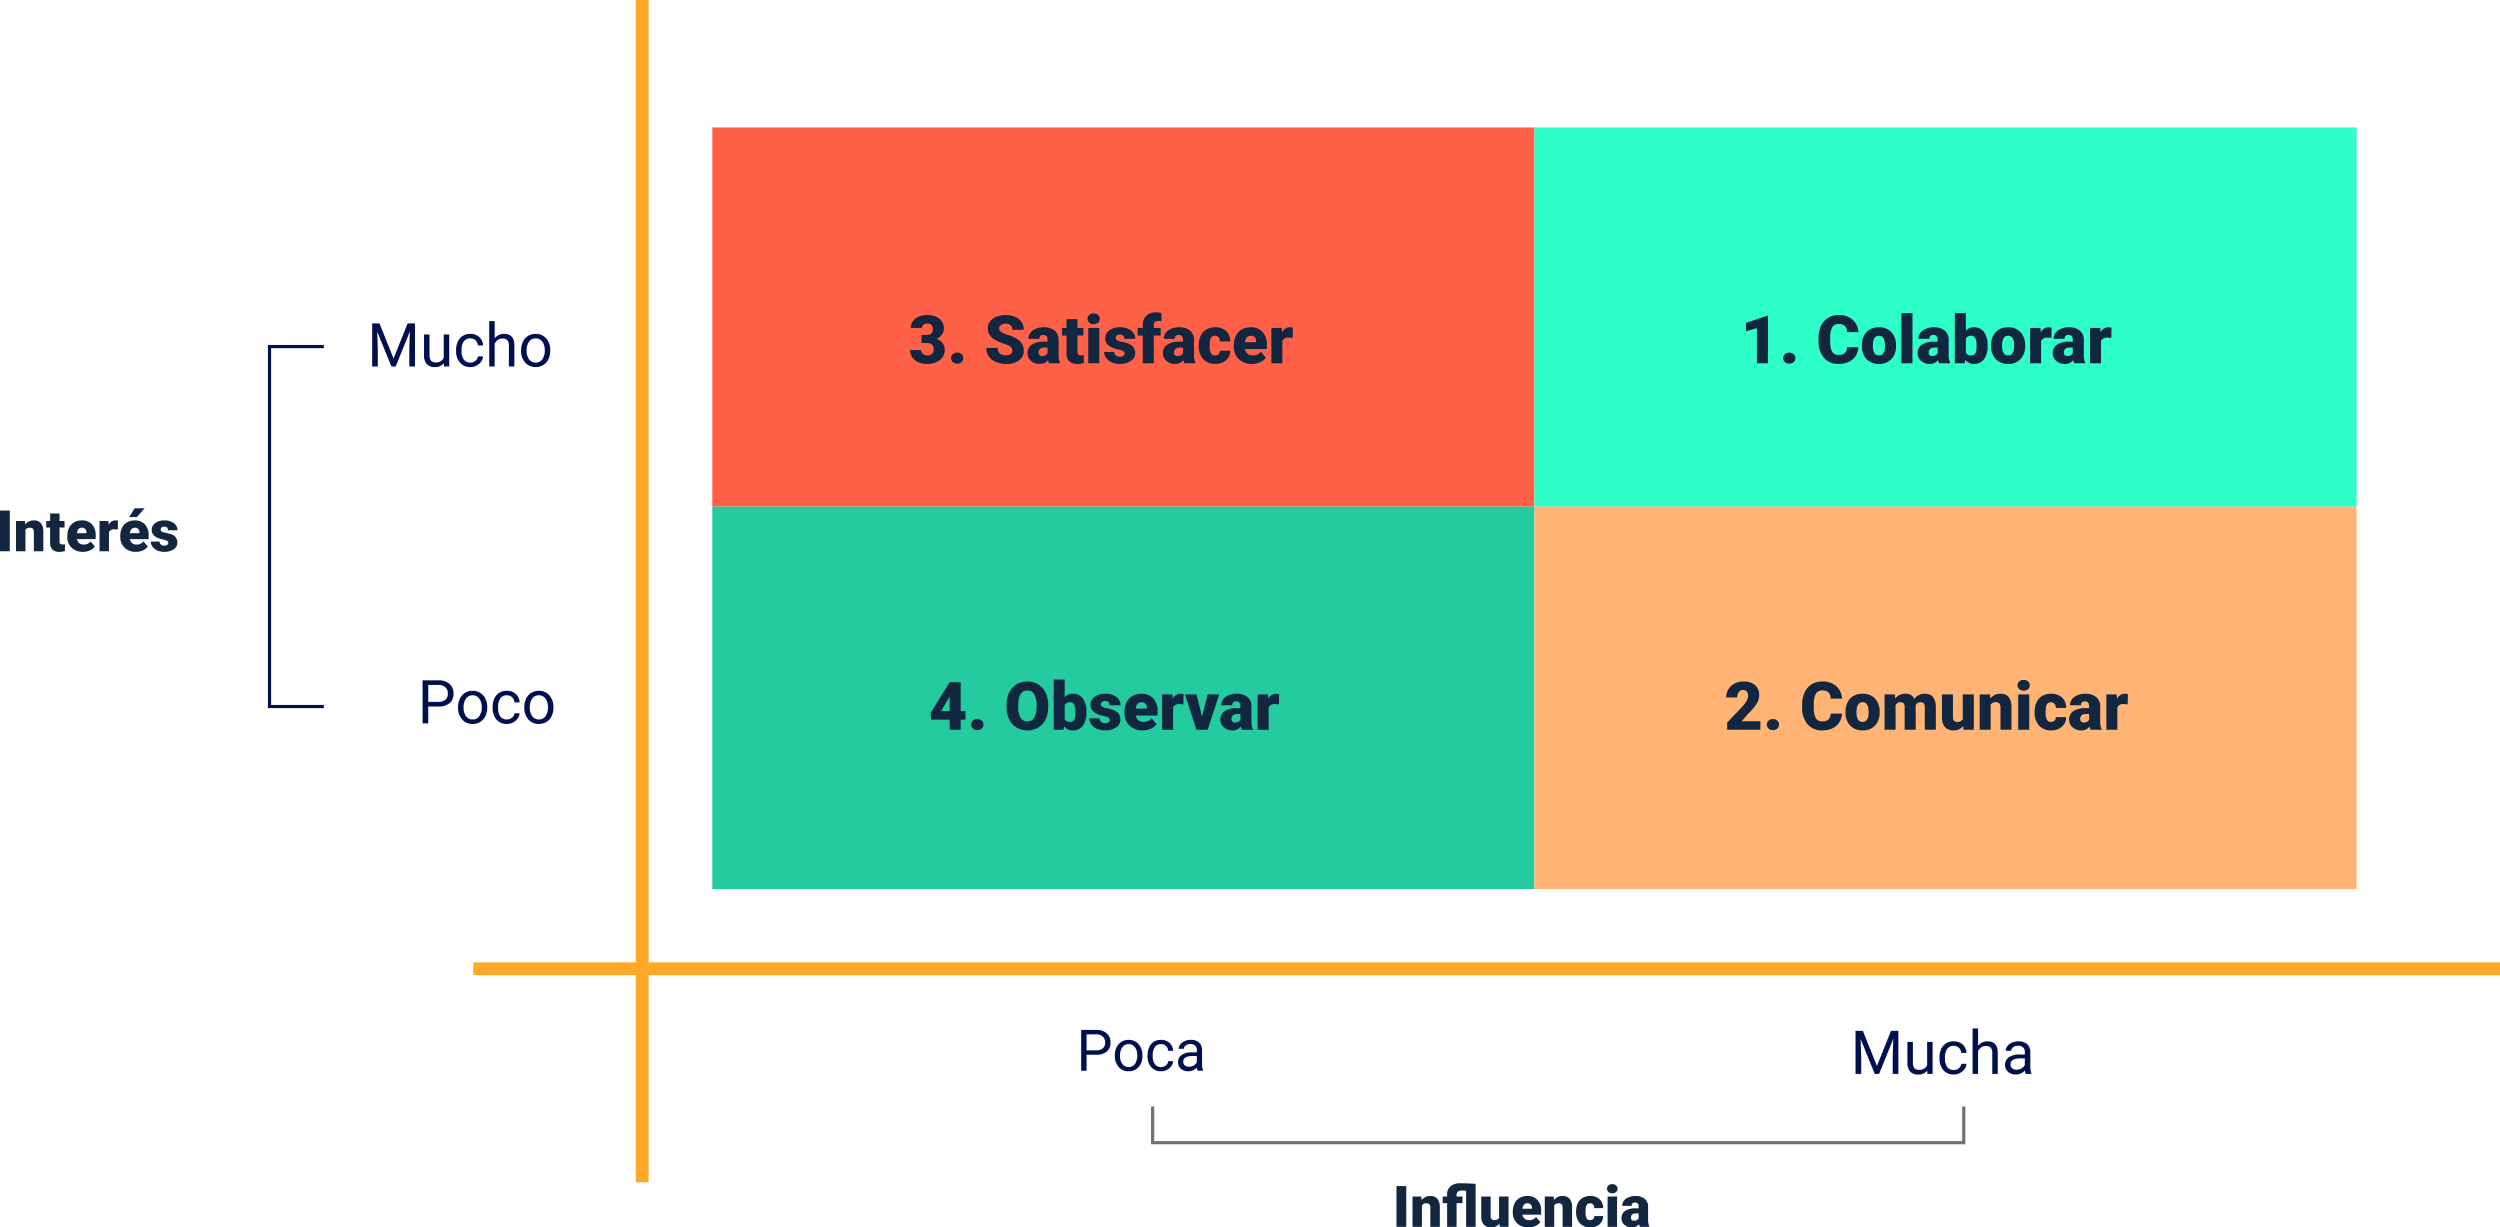 <svg xmlns="http://www.w3.org/2000/svg" width="784.523" height="385.176" viewBox="0 0 784.523 385.176">
  <g id="Grupo_128082" data-name="Grupo 128082" transform="translate(-410.477 -8289)">
    <path id="Trazado_172581" data-name="Trazado 172581" d="M0,0H4V371H0Z" transform="translate(610 8289)" fill="#ffa726"/>
    <path id="Trazado_172582" data-name="Trazado 172582" d="M0,0H4V636H0Z" transform="translate(1195 8591) rotate(90)" fill="#ffa726"/>
    <path id="Trazado_172583" data-name="Trazado 172583" d="M0,0H258V119H0Z" transform="translate(634 8329)" fill="#ff6148"/>
    <path id="Trazado_172584" data-name="Trazado 172584" d="M0,0H258V119H0Z" transform="translate(892 8329)" fill="#2efec7"/>
    <path id="Trazado_172585" data-name="Trazado 172585" d="M0,0H258V120H0Z" transform="translate(634 8448)" fill="#24cb9f"/>
    <path id="Trazado_172586" data-name="Trazado 172586" d="M0,0H258V120H0Z" transform="translate(892 8448)" fill="#ffb476"/>
    <path id="Trazado_172587" data-name="Trazado 172587" d="M-56.34-8.911h1.63a1.7,1.7,0,0,0,1.938-1.9,1.64,1.64,0,0,0-.461-1.2,1.75,1.75,0,0,0-1.3-.467,1.873,1.873,0,0,0-1.195.4,1.22,1.22,0,0,0-.508.995h-3.456a3.537,3.537,0,0,1,.656-2.1,4.334,4.334,0,0,1,1.82-1.441,6.223,6.223,0,0,1,2.558-.518,6.114,6.114,0,0,1,3.917,1.138,3.784,3.784,0,0,1,1.425,3.127,3.154,3.154,0,0,1-.59,1.82A4.2,4.2,0,0,1-51.623-7.67a4.014,4.014,0,0,1,1.866,1.307,3.443,3.443,0,0,1,.677,2.169,3.852,3.852,0,0,1-1.538,3.2,6.384,6.384,0,0,1-4.04,1.2,6.621,6.621,0,0,1-2.722-.559,4.265,4.265,0,0,1-1.9-1.548,4.025,4.025,0,0,1-.646-2.251h3.476A1.556,1.556,0,0,0-55.9-2.963a1.955,1.955,0,0,0,1.364.5,2.048,2.048,0,0,0,1.456-.508,1.7,1.7,0,0,0,.543-1.3,1.983,1.983,0,0,0-.564-1.6,2.358,2.358,0,0,0-1.559-.472H-56.34Zm11.2,5.558a1.967,1.967,0,0,1,1.364.487,1.6,1.6,0,0,1,.543,1.246,1.6,1.6,0,0,1-.543,1.246,1.967,1.967,0,0,1-1.364.487,1.95,1.95,0,0,1-1.369-.492A1.609,1.609,0,0,1-47.05-1.62a1.609,1.609,0,0,1,.538-1.241A1.95,1.95,0,0,1-45.143-3.353Zm17.3-.615A1.479,1.479,0,0,0-28.4-5.2a6.946,6.946,0,0,0-1.964-.913,18.839,18.839,0,0,1-2.3-.913q-2.9-1.425-2.9-3.917a3.512,3.512,0,0,1,.723-2.189A4.676,4.676,0,0,1-32.8-14.607a7.961,7.961,0,0,1,2.974-.528,6.963,6.963,0,0,1,2.886.574,4.57,4.57,0,0,1,1.984,1.635,4.271,4.271,0,0,1,.708,2.425h-3.589a1.8,1.8,0,0,0-.559-1.415,2.178,2.178,0,0,0-1.512-.5,2.456,2.456,0,0,0-1.523.426,1.305,1.305,0,0,0-.559,1.082,1.314,1.314,0,0,0,.615,1.041,7.758,7.758,0,0,0,2.164.964,13.254,13.254,0,0,1,2.543,1.072,4.273,4.273,0,0,1,2.42,3.845A3.645,3.645,0,0,1-25.722-.913,6.568,6.568,0,0,1-29.772.205a8.036,8.036,0,0,1-3.286-.651A4.955,4.955,0,0,1-35.273-2.23a4.649,4.649,0,0,1-.743-2.61h3.609a2.29,2.29,0,0,0,.62,1.769,2.932,2.932,0,0,0,2.015.569,2.316,2.316,0,0,0,1.41-.385A1.269,1.269,0,0,0-27.844-3.968ZM-16.309,0a3.9,3.9,0,0,1-.328-.995A3.213,3.213,0,0,1-19.3.205a3.936,3.936,0,0,1-2.666-.948,3.019,3.019,0,0,1-1.1-2.384,3.1,3.1,0,0,1,1.333-2.728,6.791,6.791,0,0,1,3.876-.923h1.066v-.587q0-1.535-1.323-1.535a1.081,1.081,0,0,0-1.23,1.216H-22.8A3.1,3.1,0,0,1-21.431-10.3a5.753,5.753,0,0,1,3.491-1,5.044,5.044,0,0,1,3.353,1.036,3.6,3.6,0,0,1,1.261,2.84v4.912a5.03,5.03,0,0,0,.472,2.338V0Zm-2.164-2.256A1.928,1.928,0,0,0-17.4-2.533a1.735,1.735,0,0,0,.61-.625V-4.932h-1q-1.8,0-1.8,1.62a.989.989,0,0,0,.318.764A1.15,1.15,0,0,0-18.472-2.256Zm11.084-11.6v2.758h1.825v2.4H-7.388V-3.62a1.3,1.3,0,0,0,.226.872A1.21,1.21,0,0,0-6.27-2.5a5.069,5.069,0,0,0,.861-.062V-.092a6.377,6.377,0,0,1-1.948.3A3.62,3.62,0,0,1-9.992-.636a3.446,3.446,0,0,1-.851-2.553V-8.7h-1.415v-2.4h1.415v-2.758ZM-.559,0H-4.025V-11.095H-.559ZM-4.23-13.956a1.542,1.542,0,0,1,.533-1.21,2.012,2.012,0,0,1,1.384-.472,2.012,2.012,0,0,1,1.384.472,1.542,1.542,0,0,1,.533,1.21,1.542,1.542,0,0,1-.533,1.21,2.012,2.012,0,0,1-1.384.472A2.012,2.012,0,0,1-3.7-12.746,1.542,1.542,0,0,1-4.23-13.956ZM7.378-3.117a.8.8,0,0,0-.461-.708,7.019,7.019,0,0,0-1.753-.554A8,8,0,0,1,3.03-5.132,3.573,3.573,0,0,1,1.748-6.265a2.706,2.706,0,0,1-.441-1.528A3.066,3.066,0,0,1,2.569-10.31a5.2,5.2,0,0,1,3.3-.99,5.756,5.756,0,0,1,3.527.995A3.11,3.11,0,0,1,10.731-7.69H7.265q0-1.333-1.4-1.333a1.393,1.393,0,0,0-.913.3.937.937,0,0,0-.369.754.86.86,0,0,0,.451.749,4.263,4.263,0,0,0,1.441.472,12.45,12.45,0,0,1,1.738.441q2.5.861,2.5,3.086A2.906,2.906,0,0,1,9.362-.749,5.913,5.913,0,0,1,5.87.205,6.034,6.034,0,0,1,3.327-.308,4.252,4.252,0,0,1,1.584-1.7,3.158,3.158,0,0,1,.959-3.558h3.23A1.335,1.335,0,0,0,4.7-2.435a2.109,2.109,0,0,0,1.261.354,1.659,1.659,0,0,0,1.061-.287A.918.918,0,0,0,7.378-3.117ZM13.089,0V-8.7h-1.61v-2.4h1.61v-.882a3.833,3.833,0,0,1,1.118-2.943,4.416,4.416,0,0,1,3.138-1.046,6.871,6.871,0,0,1,1.62.215l.01,2.543a3.157,3.157,0,0,0-.851-.092q-1.569,0-1.569,1.354v.851h2.164v2.4H16.555V0ZM26.183,0a3.9,3.9,0,0,1-.328-.995,3.213,3.213,0,0,1-2.666,1.2,3.936,3.936,0,0,1-2.666-.948,3.019,3.019,0,0,1-1.1-2.384,3.1,3.1,0,0,1,1.333-2.728,6.791,6.791,0,0,1,3.876-.923H25.7v-.587Q25.7-8.9,24.379-8.9a1.081,1.081,0,0,0-1.23,1.216H19.693A3.1,3.1,0,0,1,21.062-10.3a5.753,5.753,0,0,1,3.491-1,5.044,5.044,0,0,1,3.353,1.036,3.6,3.6,0,0,1,1.261,2.84v4.912a5.03,5.03,0,0,0,.472,2.338V0ZM24.02-2.256a1.928,1.928,0,0,0,1.072-.277,1.735,1.735,0,0,0,.61-.625V-4.932h-1q-1.8,0-1.8,1.62a.989.989,0,0,0,.318.764A1.15,1.15,0,0,0,24.02-2.256Zm11.751-.205A1.537,1.537,0,0,0,36.9-2.856a1.448,1.448,0,0,0,.39-1.1h3.24A3.836,3.836,0,0,1,39.221-.964,4.863,4.863,0,0,1,35.853.205a4.924,4.924,0,0,1-3.814-1.518,5.979,5.979,0,0,1-1.395-4.2V-5.66a6.758,6.758,0,0,1,.62-2.969,4.517,4.517,0,0,1,1.789-1.979,5.335,5.335,0,0,1,2.769-.692,4.8,4.8,0,0,1,3.435,1.2,4.255,4.255,0,0,1,1.271,3.25h-3.24a1.9,1.9,0,0,0-.42-1.323,1.451,1.451,0,0,0-1.128-.461q-1.343,0-1.569,1.712a12.083,12.083,0,0,0-.072,1.5,4.746,4.746,0,0,0,.4,2.317A1.384,1.384,0,0,0,35.771-2.461ZM47.358.205a5.7,5.7,0,0,1-4.132-1.523,5.258,5.258,0,0,1-1.579-3.963v-.287a6.814,6.814,0,0,1,.631-3,4.614,4.614,0,0,1,1.841-2.015,5.556,5.556,0,0,1,2.871-.713A4.8,4.8,0,0,1,50.68-9.849,5.7,5.7,0,0,1,52.033-5.8V-4.46h-6.87a2.491,2.491,0,0,0,.81,1.466,2.41,2.41,0,0,0,1.62.533,3.106,3.106,0,0,0,2.563-1.148l1.579,1.866a4.414,4.414,0,0,1-1.83,1.42A6.185,6.185,0,0,1,47.358.205Zm-.39-8.839q-1.518,0-1.8,2.01H48.65v-.267a1.712,1.712,0,0,0-.42-1.287A1.673,1.673,0,0,0,46.968-8.634Zm13.166.667L59-8.049A2.044,2.044,0,0,0,56.9-7.024V0H53.448V-11.095h3.24L56.8-9.669a2.676,2.676,0,0,1,2.43-1.63,3.37,3.37,0,0,1,.964.123Z" transform="translate(756 8403)" fill="#12263f"/>
    <path id="Trazado_172588" data-name="Trazado 172588" d="M-24.447,0h-3.076V-12.8h3.076Zm4.729-9.51.1,1.116a3.225,3.225,0,0,1,2.716-1.292,2.713,2.713,0,0,1,2.219.888,4.226,4.226,0,0,1,.76,2.672V0H-16.9V-6a1.6,1.6,0,0,0-.29-1.059A1.342,1.342,0,0,0-18.242-7.4a1.413,1.413,0,0,0-1.292.686V0H-22.5V-9.51Zm10.881-2.364V-9.51h1.564v2.057H-8.837V-3.1a1.111,1.111,0,0,0,.193.747,1.037,1.037,0,0,0,.765.211A4.345,4.345,0,0,0-7.141-2.2V-.079a5.466,5.466,0,0,1-1.67.255A3.1,3.1,0,0,1-11.07-.545,2.954,2.954,0,0,1-11.8-2.733v-4.72h-1.213V-9.51H-11.8v-2.364ZM-1.507.176A4.889,4.889,0,0,1-5.049-1.129,4.507,4.507,0,0,1-6.4-4.526v-.246a5.84,5.84,0,0,1,.541-2.575A3.955,3.955,0,0,1-4.285-9.075a4.763,4.763,0,0,1,2.461-.611A4.117,4.117,0,0,1,1.34-8.442,4.887,4.887,0,0,1,2.5-4.975v1.151H-3.388a2.135,2.135,0,0,0,.694,1.257,2.066,2.066,0,0,0,1.389.457,2.662,2.662,0,0,0,2.2-.984l1.354,1.6A3.784,3.784,0,0,1,.677-.277,5.3,5.3,0,0,1-1.507.176ZM-1.841-7.4q-1.3,0-1.547,1.723H-.4v-.229a1.467,1.467,0,0,0-.36-1.1A1.434,1.434,0,0,0-1.841-7.4Zm11.285.571L8.468-6.9a1.752,1.752,0,0,0-1.793.879V0H3.713V-9.51H6.491l.1,1.222a2.294,2.294,0,0,1,2.083-1.4A2.888,2.888,0,0,1,9.5-9.58Zm5.669,7a4.889,4.889,0,0,1-3.542-1.305,4.507,4.507,0,0,1-1.354-3.4v-.246a5.84,5.84,0,0,1,.541-2.575,3.955,3.955,0,0,1,1.578-1.727A4.763,4.763,0,0,1,14.8-9.686,4.117,4.117,0,0,1,17.96-8.442a4.887,4.887,0,0,1,1.16,3.467v1.151H13.232a2.135,2.135,0,0,0,.694,1.257,2.066,2.066,0,0,0,1.389.457,2.662,2.662,0,0,0,2.2-.984l1.354,1.6A3.784,3.784,0,0,1,17.3-.277,5.3,5.3,0,0,1,15.113.176ZM14.779-7.4q-1.3,0-1.547,1.723H16.22v-.229a1.467,1.467,0,0,0-.36-1.1A1.434,1.434,0,0,0,14.779-7.4Zm-.035-6.108h3.129l-2.443,2.76-2.417,0ZM25.291-2.672a.684.684,0,0,0-.4-.606,6.016,6.016,0,0,0-1.5-.475A6.853,6.853,0,0,1,21.564-4.4a3.062,3.062,0,0,1-1.1-.971,2.319,2.319,0,0,1-.378-1.31,2.628,2.628,0,0,1,1.081-2.158A4.453,4.453,0,0,1,24-9.686a4.934,4.934,0,0,1,3.023.853,2.666,2.666,0,0,1,1.143,2.241H25.194q0-1.143-1.2-1.143a1.194,1.194,0,0,0-.782.259.8.8,0,0,0-.316.646.737.737,0,0,0,.387.642,3.654,3.654,0,0,0,1.235.4A10.671,10.671,0,0,1,26-5.405,2.706,2.706,0,0,1,28.147-2.76,2.491,2.491,0,0,1,26.991-.642,5.068,5.068,0,0,1,24,.176a5.172,5.172,0,0,1-2.18-.439,3.645,3.645,0,0,1-1.494-1.2,2.707,2.707,0,0,1-.536-1.591h2.769A1.145,1.145,0,0,0,23-2.087a1.808,1.808,0,0,0,1.081.3,1.422,1.422,0,0,0,.91-.246A.787.787,0,0,0,25.291-2.672Z" transform="translate(438 8462)" fill="#12263f"/>
    <path id="Trazado_172589" data-name="Trazado 172589" d="M-36.22,0H-39.3V-12.8h3.076Zm4.729-9.51.1,1.116a3.225,3.225,0,0,1,2.716-1.292,2.713,2.713,0,0,1,2.219.888,4.226,4.226,0,0,1,.76,2.672V0H-28.67V-6a1.6,1.6,0,0,0-.29-1.059A1.342,1.342,0,0,0-30.015-7.4a1.413,1.413,0,0,0-1.292.686V0h-2.962V-9.51Zm14.054-1.828q-.756-.062-1.274-.062-1.723,0-1.723,1.345v.545h1.854v2.057h-1.854V0h-2.971V-7.453h-1.38V-9.51h1.38v-.615a3.284,3.284,0,0,1,1.1-2.632,4.716,4.716,0,0,1,3.133-.927q1.45,0,4.711.185V0h-2.979Zm10.45,10.31a3.054,3.054,0,0,1-2.54,1.2A3,3,0,0,1-11.9-.734a3.826,3.826,0,0,1-.8-2.615V-9.51h2.962v6.179A1.065,1.065,0,0,0-8.552-2.109,1.548,1.548,0,0,0-7.1-2.839V-9.51h2.979V0H-6.9ZM2.1.176A4.889,4.889,0,0,1-1.441-1.129a4.507,4.507,0,0,1-1.354-3.4v-.246a5.84,5.84,0,0,1,.541-2.575A3.955,3.955,0,0,1-.677-9.075a4.763,4.763,0,0,1,2.461-.611A4.117,4.117,0,0,1,4.948-8.442a4.887,4.887,0,0,1,1.16,3.467v1.151H.22A2.135,2.135,0,0,0,.914-2.566,2.066,2.066,0,0,0,2.3-2.109a2.662,2.662,0,0,0,2.2-.984l1.354,1.6A3.784,3.784,0,0,1,4.285-.277,5.3,5.3,0,0,1,2.1.176ZM1.767-7.4Q.466-7.4.22-5.678H3.208v-.229a1.467,1.467,0,0,0-.36-1.1A1.434,1.434,0,0,0,1.767-7.4ZM10.02-9.51l.1,1.116a3.225,3.225,0,0,1,2.716-1.292,2.713,2.713,0,0,1,2.219.888,4.226,4.226,0,0,1,.76,2.672V0H12.841V-6a1.6,1.6,0,0,0-.29-1.059A1.342,1.342,0,0,0,11.5-7.4a1.413,1.413,0,0,0-1.292.686V0H7.242V-9.51Zm11.452,7.4a1.317,1.317,0,0,0,.967-.338,1.241,1.241,0,0,0,.334-.945H25.55A3.288,3.288,0,0,1,24.429-.826a4.168,4.168,0,0,1-2.887,1,4.22,4.22,0,0,1-3.27-1.3,5.125,5.125,0,0,1-1.2-3.6v-.123A5.792,5.792,0,0,1,17.609-7.4a3.872,3.872,0,0,1,1.534-1.7,4.573,4.573,0,0,1,2.373-.593A4.116,4.116,0,0,1,24.46-8.657a3.647,3.647,0,0,1,1.09,2.786H22.772A1.626,1.626,0,0,0,22.412-7a1.244,1.244,0,0,0-.967-.4q-1.151,0-1.345,1.468a10.357,10.357,0,0,0-.062,1.283,4.068,4.068,0,0,0,.343,1.986A1.187,1.187,0,0,0,21.472-2.109ZM29.927,0H26.956V-9.51h2.971ZM26.78-11.962A1.322,1.322,0,0,1,27.237-13a1.724,1.724,0,0,1,1.187-.4,1.724,1.724,0,0,1,1.187.4,1.322,1.322,0,0,1,.457,1.037,1.322,1.322,0,0,1-.457,1.037,1.724,1.724,0,0,1-1.187.4,1.724,1.724,0,0,1-1.187-.4A1.322,1.322,0,0,1,26.78-11.962ZM37.107,0a3.344,3.344,0,0,1-.281-.853A2.754,2.754,0,0,1,34.541.176a3.374,3.374,0,0,1-2.285-.813,2.588,2.588,0,0,1-.94-2.043,2.66,2.66,0,0,1,1.143-2.338A5.821,5.821,0,0,1,35.78-5.81h.914v-.5q0-1.316-1.134-1.316a.927.927,0,0,0-1.055,1.042H31.544a2.655,2.655,0,0,1,1.173-2.239,4.931,4.931,0,0,1,2.993-.86,4.323,4.323,0,0,1,2.874.888,3.086,3.086,0,0,1,1.081,2.435v4.21a4.311,4.311,0,0,0,.4,2V0ZM35.253-1.934a1.652,1.652,0,0,0,.918-.237,1.487,1.487,0,0,0,.523-.536V-4.228h-.861q-1.547,0-1.547,1.389a.848.848,0,0,0,.272.655A.986.986,0,0,0,35.253-1.934Z" transform="translate(888 8674)" fill="#12263f"/>
    <path id="Trazado_172590" data-name="Trazado 172590" d="M-54.439-13.508l4.416,11.021,4.416-11.021h2.31V0h-1.781V-5.26l.167-5.678L-49.346,0H-50.71l-4.425-10.91.176,5.65V0H-56.74V-13.508ZM-34.224-.993A3.646,3.646,0,0,1-37.165.186,3.12,3.12,0,0,1-39.61-.747a4.036,4.036,0,0,1-.849-2.76v-6.531h1.716v6.485q0,2.282,1.855,2.282a2.569,2.569,0,0,0,2.616-1.466v-7.3h1.716V0h-1.633Zm8.3-.223a2.472,2.472,0,0,0,1.6-.557,1.958,1.958,0,0,0,.761-1.392h1.624a3.112,3.112,0,0,1-.594,1.642A3.911,3.911,0,0,1-23.987-.278a4.216,4.216,0,0,1-1.934.464,4.135,4.135,0,0,1-3.261-1.368,5.45,5.45,0,0,1-1.211-3.743v-.288a6.043,6.043,0,0,1,.538-2.607A4.1,4.1,0,0,1-28.31-9.593a4.388,4.388,0,0,1,2.38-.631,4.026,4.026,0,0,1,2.806,1.011,3.614,3.614,0,0,1,1.192,2.625h-1.624a2.365,2.365,0,0,0-.738-1.6,2.294,2.294,0,0,0-1.637-.626,2.4,2.4,0,0,0-2.027.942,4.422,4.422,0,0,0-.719,2.723v.325a4.334,4.334,0,0,0,.714,2.672A2.414,2.414,0,0,0-25.921-1.215Zm7.635-7.607a3.649,3.649,0,0,1,2.969-1.4q3.182,0,3.21,3.59V0h-1.716V-6.643a2.311,2.311,0,0,0-.5-1.6,1.989,1.989,0,0,0-1.517-.52,2.477,2.477,0,0,0-1.466.445,3.024,3.024,0,0,0-.983,1.169V0H-20V-14.25h1.716Zm8.294,3.711a5.929,5.929,0,0,1,.58-2.653A4.325,4.325,0,0,1-7.8-9.583a4.394,4.394,0,0,1,2.361-.64A4.233,4.233,0,0,1-2.12-8.8,5.461,5.461,0,0,1-.854-5.028v.121a5.981,5.981,0,0,1-.561,2.63A4.262,4.262,0,0,1-3.02-.464a4.445,4.445,0,0,1-2.4.649A4.223,4.223,0,0,1-8.725-1.234,5.433,5.433,0,0,1-9.992-4.991Zm1.726.2a4.294,4.294,0,0,0,.775,2.681A2.479,2.479,0,0,0-5.418-1.215,2.464,2.464,0,0,0-3.34-2.24a4.7,4.7,0,0,0,.77-2.871,4.287,4.287,0,0,0-.784-2.677A2.492,2.492,0,0,0-5.437-8.813,2.465,2.465,0,0,0-7.487-7.8,4.661,4.661,0,0,0-8.266-4.908Z" transform="translate(584 8404)" fill="#00104e"/>
    <path id="Trazado_172591" data-name="Trazado 172591" d="M-53.938-13.508l4.416,11.021,4.416-11.021h2.31V0h-1.781V-5.26l.167-5.678L-48.845,0h-1.364l-4.425-10.91.176,5.65V0h-1.781V-13.508ZM-33.723-.993A3.646,3.646,0,0,1-36.664.186a3.12,3.12,0,0,1-2.445-.932,4.036,4.036,0,0,1-.849-2.76v-6.531h1.716v6.485q0,2.282,1.855,2.282A2.569,2.569,0,0,0-33.77-2.737v-7.3h1.716V0h-1.633Zm8.3-.223a2.472,2.472,0,0,0,1.6-.557,1.958,1.958,0,0,0,.761-1.392h1.624a3.112,3.112,0,0,1-.594,1.642A3.911,3.911,0,0,1-23.486-.278,4.216,4.216,0,0,1-25.42.186a4.135,4.135,0,0,1-3.261-1.368,5.45,5.45,0,0,1-1.211-3.743v-.288a6.043,6.043,0,0,1,.538-2.607,4.1,4.1,0,0,1,1.545-1.772,4.388,4.388,0,0,1,2.38-.631,4.026,4.026,0,0,1,2.806,1.011,3.614,3.614,0,0,1,1.192,2.625h-1.624a2.365,2.365,0,0,0-.738-1.6,2.294,2.294,0,0,0-1.637-.626,2.4,2.4,0,0,0-2.027.942,4.422,4.422,0,0,0-.719,2.723v.325a4.334,4.334,0,0,0,.714,2.672A2.414,2.414,0,0,0-25.42-1.215Zm7.635-7.607a3.649,3.649,0,0,1,2.969-1.4q3.182,0,3.21,3.59V0h-1.716V-6.643a2.311,2.311,0,0,0-.5-1.6,1.989,1.989,0,0,0-1.517-.52,2.477,2.477,0,0,0-1.466.445,3.024,3.024,0,0,0-.983,1.169V0H-19.5V-14.25h1.716ZM-2.839,0A3.605,3.605,0,0,1-3.08-1.058,3.829,3.829,0,0,1-5.937.186a3.543,3.543,0,0,1-2.435-.84,2.716,2.716,0,0,1-.951-2.129A2.838,2.838,0,0,1-8.132-5.219a5.621,5.621,0,0,1,3.354-.867h1.67v-.789a1.928,1.928,0,0,0-.538-1.433,2.163,2.163,0,0,0-1.586-.533,2.5,2.5,0,0,0-1.54.464,1.367,1.367,0,0,0-.622,1.123H-9.12a2.369,2.369,0,0,1,.533-1.452A3.641,3.641,0,0,1-7.139-9.815a4.869,4.869,0,0,1,2.009-.408,3.968,3.968,0,0,1,2.718.867A3.129,3.129,0,0,1-1.392-6.967v4.62a5.649,5.649,0,0,0,.353,2.2V0ZM-5.687-1.308a3.016,3.016,0,0,0,1.531-.417A2.525,2.525,0,0,0-3.108-2.811v-2.06H-4.453q-3.154,0-3.154,1.846a1.562,1.562,0,0,0,.538,1.262A2.068,2.068,0,0,0-5.687-1.308Z" transform="translate(1049 8626)" fill="#00104e"/>
    <path id="Trazado_172592" data-name="Trazado 172592" d="M-37.547-5.01V0h-1.687V-12.8h4.72a4.742,4.742,0,0,1,3.292,1.072,3.635,3.635,0,0,1,1.191,2.839A3.587,3.587,0,0,1-31.2-6.016,4.954,4.954,0,0,1-34.532-5.01Zm0-1.38h3.032a3.032,3.032,0,0,0,2.074-.638,2.334,2.334,0,0,0,.721-1.845A2.411,2.411,0,0,0-32.44-10.7a2.84,2.84,0,0,0-1.978-.713h-3.129Zm8.868,1.547a5.617,5.617,0,0,1,.549-2.514A4.1,4.1,0,0,1-26.6-9.079a4.163,4.163,0,0,1,2.237-.606,4.01,4.01,0,0,1,3.142,1.345,5.174,5.174,0,0,1,1.2,3.577v.114a5.666,5.666,0,0,1-.532,2.492A4.038,4.038,0,0,1-22.074-.439a4.211,4.211,0,0,1-2.272.615,4,4,0,0,1-3.133-1.345,5.147,5.147,0,0,1-1.2-3.56Zm1.635.193a4.068,4.068,0,0,0,.734,2.54,2.349,2.349,0,0,0,1.964.958,2.335,2.335,0,0,0,1.969-.971,4.449,4.449,0,0,0,.729-2.72,4.061,4.061,0,0,0-.743-2.536,2.361,2.361,0,0,0-1.973-.971,2.335,2.335,0,0,0-1.942.958A4.416,4.416,0,0,0-27.044-4.649Zm12.876,3.5a2.342,2.342,0,0,0,1.521-.527A1.855,1.855,0,0,0-11.927-3h1.538a2.949,2.949,0,0,1-.562,1.556A3.7,3.7,0,0,1-12.335-.264a3.994,3.994,0,0,1-1.833.439,3.918,3.918,0,0,1-3.089-1.3A5.163,5.163,0,0,1-18.4-4.667v-.272a5.725,5.725,0,0,1,.51-2.47,3.883,3.883,0,0,1,1.463-1.679,4.157,4.157,0,0,1,2.254-.6,3.814,3.814,0,0,1,2.659.958A3.424,3.424,0,0,1-10.389-6.24h-1.538a2.241,2.241,0,0,0-.7-1.516,2.174,2.174,0,0,0-1.551-.593,2.276,2.276,0,0,0-1.92.892,4.19,4.19,0,0,0-.681,2.58v.308A4.106,4.106,0,0,0-16.1-2.039,2.287,2.287,0,0,0-14.168-1.151ZM-2.689,0a3.416,3.416,0,0,1-.229-1A3.628,3.628,0,0,1-5.625.176a3.357,3.357,0,0,1-2.307-.8,2.573,2.573,0,0,1-.9-2.017A2.688,2.688,0,0,1-7.7-4.944a5.325,5.325,0,0,1,3.177-.822h1.582v-.747a1.826,1.826,0,0,0-.51-1.358,2.049,2.049,0,0,0-1.5-.505,2.371,2.371,0,0,0-1.459.439A1.3,1.3,0,0,0-7-6.873H-8.64a2.244,2.244,0,0,1,.505-1.375A3.449,3.449,0,0,1-6.763-9.3a4.613,4.613,0,0,1,1.9-.387,3.759,3.759,0,0,1,2.575.822A2.964,2.964,0,0,1-1.318-6.6v4.377A5.351,5.351,0,0,0-.984-.141V0Zm-2.7-1.239a2.858,2.858,0,0,0,1.45-.4,2.392,2.392,0,0,0,.993-1.028V-4.614H-4.219q-2.988,0-2.988,1.749a1.48,1.48,0,0,0,.51,1.2A1.959,1.959,0,0,0-5.388-1.239Z" transform="translate(789 8625)" fill="#00104e"/>
    <path id="Trazado_172593" data-name="Trazado 172593" d="M-40.134-5.288V0h-1.781V-13.508h4.982a5.005,5.005,0,0,1,3.474,1.132,3.837,3.837,0,0,1,1.257,3A3.786,3.786,0,0,1-33.431-6.35a5.229,5.229,0,0,1-3.521,1.062Zm0-1.457h3.2a3.2,3.2,0,0,0,2.189-.674,2.464,2.464,0,0,0,.761-1.947,2.545,2.545,0,0,0-.761-1.933,3,3,0,0,0-2.087-.753h-3.3Zm9.361,1.633a5.929,5.929,0,0,1,.58-2.653,4.326,4.326,0,0,1,1.614-1.818,4.394,4.394,0,0,1,2.361-.64A4.233,4.233,0,0,1-22.9-8.8a5.461,5.461,0,0,1,1.266,3.776v.121a5.981,5.981,0,0,1-.561,2.63A4.262,4.262,0,0,1-23.8-.464a4.445,4.445,0,0,1-2.4.649,4.223,4.223,0,0,1-3.307-1.419,5.433,5.433,0,0,1-1.266-3.757Zm1.726.2a4.294,4.294,0,0,0,.775,2.681A2.479,2.479,0,0,0-26.2-1.215,2.464,2.464,0,0,0-24.121-2.24a4.7,4.7,0,0,0,.77-2.871,4.287,4.287,0,0,0-.784-2.677,2.492,2.492,0,0,0-2.083-1.025A2.465,2.465,0,0,0-28.268-7.8,4.661,4.661,0,0,0-29.047-4.908Zm13.591,3.692a2.472,2.472,0,0,0,1.6-.557,1.958,1.958,0,0,0,.761-1.392h1.624a3.112,3.112,0,0,1-.594,1.642A3.911,3.911,0,0,1-13.522-.278a4.216,4.216,0,0,1-1.934.464,4.135,4.135,0,0,1-3.261-1.368,5.45,5.45,0,0,1-1.211-3.743v-.288a6.043,6.043,0,0,1,.538-2.607,4.1,4.1,0,0,1,1.545-1.772,4.388,4.388,0,0,1,2.38-.631,4.026,4.026,0,0,1,2.806,1.011,3.614,3.614,0,0,1,1.192,2.625H-13.09a2.365,2.365,0,0,0-.738-1.6,2.294,2.294,0,0,0-1.637-.626,2.4,2.4,0,0,0-2.027.942,4.422,4.422,0,0,0-.719,2.723v.325A4.334,4.334,0,0,0-17.5-2.152,2.414,2.414,0,0,0-15.456-1.215Zm5.464-3.9a5.929,5.929,0,0,1,.58-2.653A4.325,4.325,0,0,1-7.8-9.583a4.394,4.394,0,0,1,2.361-.64A4.233,4.233,0,0,1-2.12-8.8,5.461,5.461,0,0,1-.854-5.028v.121a5.981,5.981,0,0,1-.561,2.63A4.262,4.262,0,0,1-3.02-.464a4.445,4.445,0,0,1-2.4.649A4.223,4.223,0,0,1-8.725-1.234,5.433,5.433,0,0,1-9.992-4.991Zm1.726.2a4.294,4.294,0,0,0,.775,2.681A2.479,2.479,0,0,0-5.418-1.215,2.464,2.464,0,0,0-3.34-2.24a4.7,4.7,0,0,0,.77-2.871,4.287,4.287,0,0,0-.784-2.677A2.492,2.492,0,0,0-5.437-8.813,2.465,2.465,0,0,0-7.487-7.8,4.661,4.661,0,0,0-8.266-4.908Z" transform="translate(585 8516)" fill="#00104e"/>
    <path id="Trazado_172594" data-name="Trazado 172594" d="M-45.056-5.834h1.518v2.666h-1.518V0h-3.456V-3.168h-5.773l-.205-2.112,5.978-9.618v-.031h3.456Zm-6.142,0h2.687v-4.594l-.215.349Zm11.372,2.481a1.967,1.967,0,0,1,1.364.487,1.6,1.6,0,0,1,.543,1.246,1.6,1.6,0,0,1-.543,1.246,1.967,1.967,0,0,1-1.364.487A1.95,1.95,0,0,1-41.2-.379a1.609,1.609,0,0,1-.538-1.241A1.609,1.609,0,0,1-41.2-2.861,1.95,1.95,0,0,1-39.826-3.353Zm22.241-3.8a8.8,8.8,0,0,1-.81,3.866A5.987,5.987,0,0,1-20.7-.7a6.41,6.41,0,0,1-3.4.907A6.5,6.5,0,0,1-27.48-.672a5.977,5.977,0,0,1-2.3-2.507,8.551,8.551,0,0,1-.866-3.743v-.841a8.843,8.843,0,0,1,.8-3.871,5.972,5.972,0,0,1,2.307-2.589,6.455,6.455,0,0,1,3.42-.913,6.392,6.392,0,0,1,3.384.9,6.08,6.08,0,0,1,2.312,2.569,8.589,8.589,0,0,1,.836,3.82Zm-3.661-.625a6.278,6.278,0,0,0-.743-3.379,2.385,2.385,0,0,0-2.128-1.154q-2.707,0-2.861,4.061l-.01,1.1a6.457,6.457,0,0,0,.728,3.374A2.381,2.381,0,0,0-24.1-2.6a2.352,2.352,0,0,0,2.1-1.159A6.281,6.281,0,0,0-21.246-7.1ZM-5.588-5.455A6.762,6.762,0,0,1-6.716-1.261,3.778,3.778,0,0,1-9.9.205a3.278,3.278,0,0,1-2.728-1.343L-12.766,0h-3.1V-15.75h3.456V-10.2a3.163,3.163,0,0,1,2.492-1.1,3.779,3.779,0,0,1,3.2,1.487A6.8,6.8,0,0,1-5.588-5.629Zm-3.466-.22A4.51,4.51,0,0,0-9.48-7.953a1.434,1.434,0,0,0-1.307-.681,1.655,1.655,0,0,0-1.62.891v4.4a1.664,1.664,0,0,0,1.641.88A1.467,1.467,0,0,0-9.218-3.648,8.527,8.527,0,0,0-9.054-5.675Zm10.8,2.558a.8.8,0,0,0-.461-.708A7.019,7.019,0,0,0-.472-4.378,8,8,0,0,1-2.6-5.132,3.573,3.573,0,0,1-3.886-6.265a2.706,2.706,0,0,1-.441-1.528A3.066,3.066,0,0,1-3.066-10.31a5.2,5.2,0,0,1,3.3-.99,5.756,5.756,0,0,1,3.527.995A3.11,3.11,0,0,1,5.1-7.69H1.63q0-1.333-1.4-1.333a1.393,1.393,0,0,0-.913.3.937.937,0,0,0-.369.754A.86.86,0,0,0-.6-7.219a4.263,4.263,0,0,0,1.441.472,12.45,12.45,0,0,1,1.738.441q2.5.861,2.5,3.086A2.906,2.906,0,0,1,3.727-.749,5.913,5.913,0,0,1,.236.205,6.034,6.034,0,0,1-2.307-.308,4.252,4.252,0,0,1-4.05-1.7a3.158,3.158,0,0,1-.625-1.856h3.23A1.335,1.335,0,0,0-.933-2.435a2.109,2.109,0,0,0,1.261.354,1.659,1.659,0,0,0,1.061-.287A.918.918,0,0,0,1.743-3.117ZM12.059.205A5.7,5.7,0,0,1,7.926-1.318,5.258,5.258,0,0,1,6.347-5.281v-.287a6.814,6.814,0,0,1,.631-3,4.614,4.614,0,0,1,1.841-2.015,5.556,5.556,0,0,1,2.871-.713,4.8,4.8,0,0,1,3.691,1.451A5.7,5.7,0,0,1,16.734-5.8V-4.46H9.864a2.491,2.491,0,0,0,.81,1.466,2.41,2.41,0,0,0,1.62.533,3.106,3.106,0,0,0,2.563-1.148l1.579,1.866a4.414,4.414,0,0,1-1.83,1.42A6.185,6.185,0,0,1,12.059.205Zm-.39-8.839q-1.518,0-1.8,2.01h3.486v-.267a1.712,1.712,0,0,0-.42-1.287A1.673,1.673,0,0,0,11.669-8.634Zm13.166.667L23.7-8.049A2.044,2.044,0,0,0,21.6-7.024V0H18.149V-11.095h3.24L21.5-9.669a2.676,2.676,0,0,1,2.43-1.63,3.37,3.37,0,0,1,.964.123ZM30.69-4.112l1.753-6.983h3.64L32.464,0H28.937l-3.62-11.095h3.65ZM43.21,0a3.9,3.9,0,0,1-.328-.995,3.213,3.213,0,0,1-2.666,1.2A3.936,3.936,0,0,1,37.55-.743a3.019,3.019,0,0,1-1.1-2.384,3.1,3.1,0,0,1,1.333-2.728,6.791,6.791,0,0,1,3.876-.923h1.066v-.587q0-1.535-1.323-1.535a1.081,1.081,0,0,0-1.23,1.216H36.719A3.1,3.1,0,0,1,38.088-10.3a5.753,5.753,0,0,1,3.491-1,5.044,5.044,0,0,1,3.353,1.036,3.6,3.6,0,0,1,1.261,2.84v4.912a5.03,5.03,0,0,0,.472,2.338V0ZM41.046-2.256a1.928,1.928,0,0,0,1.072-.277,1.735,1.735,0,0,0,.61-.625V-4.932h-1q-1.8,0-1.8,1.62a.989.989,0,0,0,.318.764A1.15,1.15,0,0,0,41.046-2.256ZM54.817-7.967l-1.138-.082a2.044,2.044,0,0,0-2.092,1.025V0H48.132V-11.095h3.24l.113,1.425a2.676,2.676,0,0,1,2.43-1.63,3.37,3.37,0,0,1,.964.123Z" transform="translate(757 8518)" fill="#12263f"/>
    <path id="Trazado_172595" data-name="Trazado 172595" d="M-49.726,0h-3.466V-11.033l-3.4.995v-2.625l6.552-2.266h.318Zm6.7-3.353a1.967,1.967,0,0,1,1.364.487,1.6,1.6,0,0,1,.543,1.246,1.6,1.6,0,0,1-.543,1.246,1.967,1.967,0,0,1-1.364.487A1.95,1.95,0,0,1-44.4-.379a1.609,1.609,0,0,1-.538-1.241A1.609,1.609,0,0,1-44.4-2.861,1.95,1.95,0,0,1-43.031-3.353Zm21.677-1.7A5.452,5.452,0,0,1-22.195-2.3,5.075,5.075,0,0,1-24.353-.451a7.347,7.347,0,0,1-3.174.656,5.863,5.863,0,0,1-4.635-1.917,7.917,7.917,0,0,1-1.692-5.414v-.738a9.037,9.037,0,0,1,.764-3.84,5.788,5.788,0,0,1,2.2-2.543,6.137,6.137,0,0,1,3.322-.9,6.435,6.435,0,0,1,4.368,1.43,5.652,5.652,0,0,1,1.876,3.943h-3.589A2.674,2.674,0,0,0-25.6-11.73a2.826,2.826,0,0,0-1.969-.595,2.15,2.15,0,0,0-1.969,1,6.458,6.458,0,0,0-.656,3.209v1.056a7.146,7.146,0,0,0,.6,3.415,2.2,2.2,0,0,0,2.066,1.025,2.764,2.764,0,0,0,1.9-.584,2.481,2.481,0,0,0,.7-1.856Zm1.107-.595A6.548,6.548,0,0,1-19.6-8.608,4.62,4.62,0,0,1-17.744-10.6a5.59,5.59,0,0,1,2.84-.7,5.1,5.1,0,0,1,3.927,1.543,5.922,5.922,0,0,1,1.436,4.2v.123a5.746,5.746,0,0,1-1.441,4.117,5.115,5.115,0,0,1-3.9,1.523,5.173,5.173,0,0,1-3.8-1.42,5.555,5.555,0,0,1-1.548-3.85Zm3.456.215a4.128,4.128,0,0,0,.482,2.256,1.606,1.606,0,0,0,1.425.718q1.846,0,1.887-2.84V-5.65q0-2.984-1.907-2.984-1.733,0-1.876,2.574ZM-4.373,0H-7.839V-15.75h3.466ZM4,0a3.9,3.9,0,0,1-.328-.995A3.213,3.213,0,0,1,1.01.205,3.936,3.936,0,0,1-1.656-.743a3.019,3.019,0,0,1-1.1-2.384A3.1,3.1,0,0,1-1.42-5.855a6.791,6.791,0,0,1,3.876-.923H3.522v-.587Q3.522-8.9,2.2-8.9A1.081,1.081,0,0,0,.969-7.685H-2.487A3.1,3.1,0,0,1-1.118-10.3a5.753,5.753,0,0,1,3.491-1,5.044,5.044,0,0,1,3.353,1.036,3.6,3.6,0,0,1,1.261,2.84v4.912A5.03,5.03,0,0,0,7.46-.174V0ZM1.841-2.256a1.928,1.928,0,0,0,1.072-.277,1.735,1.735,0,0,0,.61-.625V-4.932h-1q-1.8,0-1.8,1.62a.989.989,0,0,0,.318.764A1.15,1.15,0,0,0,1.841-2.256Zm17.36-3.2a6.762,6.762,0,0,1-1.128,4.194A3.778,3.778,0,0,1,14.894.205a3.278,3.278,0,0,1-2.728-1.343L12.023,0h-3.1V-15.75h3.456V-10.2a3.163,3.163,0,0,1,2.492-1.1,3.779,3.779,0,0,1,3.2,1.487A6.8,6.8,0,0,1,19.2-5.629Zm-3.466-.22a4.51,4.51,0,0,0-.426-2.278A1.434,1.434,0,0,0,14-8.634a1.655,1.655,0,0,0-1.62.891v4.4a1.664,1.664,0,0,0,1.641.88,1.467,1.467,0,0,0,1.548-1.188A8.527,8.527,0,0,0,15.735-5.675Zm4.553.025a6.548,6.548,0,0,1,.646-2.958A4.62,4.62,0,0,1,22.789-10.6a5.59,5.59,0,0,1,2.84-.7,5.1,5.1,0,0,1,3.927,1.543,5.922,5.922,0,0,1,1.436,4.2v.123a5.746,5.746,0,0,1-1.441,4.117A5.115,5.115,0,0,1,25.65.205a5.173,5.173,0,0,1-3.8-1.42A5.555,5.555,0,0,1,20.3-5.065Zm3.456.215a4.128,4.128,0,0,0,.482,2.256,1.606,1.606,0,0,0,1.425.718q1.846,0,1.887-2.84V-5.65q0-2.984-1.907-2.984-1.733,0-1.876,2.574ZM39.226-7.967l-1.138-.082A2.044,2.044,0,0,0,36-7.024V0H32.541V-11.095h3.24l.113,1.425a2.676,2.676,0,0,1,2.43-1.63,3.37,3.37,0,0,1,.964.123ZM46.414,0a3.9,3.9,0,0,1-.328-.995A3.213,3.213,0,0,1,43.42.205a3.936,3.936,0,0,1-2.666-.948,3.019,3.019,0,0,1-1.1-2.384A3.1,3.1,0,0,1,40.99-5.855a6.791,6.791,0,0,1,3.876-.923h1.066v-.587q0-1.535-1.323-1.535a1.081,1.081,0,0,0-1.23,1.216H39.924A3.1,3.1,0,0,1,41.292-10.3a5.753,5.753,0,0,1,3.491-1,5.044,5.044,0,0,1,3.353,1.036A3.6,3.6,0,0,1,49.4-7.424v4.912A5.03,5.03,0,0,0,49.87-.174V0ZM44.251-2.256a1.928,1.928,0,0,0,1.072-.277,1.735,1.735,0,0,0,.61-.625V-4.932h-1q-1.8,0-1.8,1.62a.989.989,0,0,0,.318.764A1.15,1.15,0,0,0,44.251-2.256ZM58.022-7.967l-1.138-.082a2.044,2.044,0,0,0-2.092,1.025V0H51.336V-11.095h3.24l.113,1.425a2.676,2.676,0,0,1,2.43-1.63,3.37,3.37,0,0,1,.964.123Z" transform="translate(1015 8403)" fill="#12263f"/>
    <path id="Trazado_172596" data-name="Trazado 172596" d="M-52.105,0H-62.523V-2.256l4.8-5.045q1.774-2.02,1.774-3.209a2.232,2.232,0,0,0-.42-1.466,1.5,1.5,0,0,0-1.22-.5,1.52,1.52,0,0,0-1.282.672,2.76,2.76,0,0,0-.492,1.677h-3.466a4.9,4.9,0,0,1,.687-2.538,4.818,4.818,0,0,1,1.907-1.82,5.665,5.665,0,0,1,2.728-.656,5.573,5.573,0,0,1,3.727,1.118,3.99,3.99,0,0,1,1.307,3.209A4.661,4.661,0,0,1-52.8-9.1a7.532,7.532,0,0,1-1.02,1.753,25.7,25.7,0,0,1-2.23,2.456l-1.928,2.225h5.875Zm3.938-3.353a1.967,1.967,0,0,1,1.364.487A1.6,1.6,0,0,1-46.26-1.62,1.6,1.6,0,0,1-46.8-.374a1.967,1.967,0,0,1-1.364.487,1.95,1.95,0,0,1-1.369-.492,1.609,1.609,0,0,1-.538-1.241,1.609,1.609,0,0,1,.538-1.241A1.95,1.95,0,0,1-48.168-3.353Zm21.677-1.7A5.452,5.452,0,0,1-27.332-2.3,5.075,5.075,0,0,1-29.49-.451a7.347,7.347,0,0,1-3.174.656A5.863,5.863,0,0,1-37.3-1.712,7.917,7.917,0,0,1-38.99-7.126v-.738a9.037,9.037,0,0,1,.764-3.84,5.788,5.788,0,0,1,2.2-2.543,6.137,6.137,0,0,1,3.322-.9,6.435,6.435,0,0,1,4.368,1.43A5.652,5.652,0,0,1-26.46-9.772h-3.589a2.674,2.674,0,0,0-.687-1.958,2.826,2.826,0,0,0-1.969-.595,2.15,2.15,0,0,0-1.969,1,6.458,6.458,0,0,0-.656,3.209v1.056a7.146,7.146,0,0,0,.6,3.415,2.2,2.2,0,0,0,2.066,1.025,2.764,2.764,0,0,0,1.9-.584,2.481,2.481,0,0,0,.7-1.856Zm1.107-.595a6.548,6.548,0,0,1,.646-2.958A4.62,4.62,0,0,1-22.882-10.6a5.59,5.59,0,0,1,2.84-.7,5.1,5.1,0,0,1,3.927,1.543,5.922,5.922,0,0,1,1.436,4.2v.123a5.746,5.746,0,0,1-1.441,4.117,5.115,5.115,0,0,1-3.9,1.523,5.173,5.173,0,0,1-3.8-1.42,5.555,5.555,0,0,1-1.548-3.85Zm3.456.215a4.128,4.128,0,0,0,.482,2.256,1.606,1.606,0,0,0,1.425.718q1.846,0,1.887-2.84V-5.65q0-2.984-1.907-2.984-1.733,0-1.876,2.574Zm12.038-5.66.113,1.3A3.815,3.815,0,0,1-6.609-11.3a2.808,2.808,0,0,1,2.84,1.671A3.692,3.692,0,0,1-.508-11.3q3.374,0,3.466,4.081V0H-.508V-7A2.115,2.115,0,0,0-.795-8.244a1.222,1.222,0,0,0-1.046-.39,1.637,1.637,0,0,0-1.528.913l.01.144V0H-6.824V-6.983A2.223,2.223,0,0,0-7.1-8.244a1.219,1.219,0,0,0-1.056-.39,1.657,1.657,0,0,0-1.518.913V0H-13.13V-11.095ZM11.541-1.2A3.563,3.563,0,0,1,8.577.205,3.494,3.494,0,0,1,5.814-.856a4.463,4.463,0,0,1-.938-3.051v-7.188H8.331v7.208A1.242,1.242,0,0,0,9.716-2.461a1.806,1.806,0,0,0,1.692-.851v-7.783h3.476V0h-3.24Zm8.408-9.9.113,1.3A3.762,3.762,0,0,1,23.23-11.3a3.165,3.165,0,0,1,2.589,1.036,4.93,4.93,0,0,1,.887,3.117V0H23.24V-7A1.872,1.872,0,0,0,22.9-8.239a1.565,1.565,0,0,0-1.23-.395,1.648,1.648,0,0,0-1.507.8V0H16.709V-11.095ZM32.264,0H28.8V-11.095h3.466ZM28.593-13.956a1.542,1.542,0,0,1,.533-1.21,2.012,2.012,0,0,1,1.384-.472,2.012,2.012,0,0,1,1.384.472,1.542,1.542,0,0,1,.533,1.21,1.542,1.542,0,0,1-.533,1.21,2.012,2.012,0,0,1-1.384.472,2.012,2.012,0,0,1-1.384-.472A1.542,1.542,0,0,1,28.593-13.956ZM39.083-2.461a1.537,1.537,0,0,0,1.128-.395,1.448,1.448,0,0,0,.39-1.1h3.24A3.836,3.836,0,0,1,42.533-.964,4.863,4.863,0,0,1,39.165.205,4.924,4.924,0,0,1,35.35-1.312a5.979,5.979,0,0,1-1.395-4.2V-5.66a6.758,6.758,0,0,1,.62-2.969,4.517,4.517,0,0,1,1.789-1.979,5.335,5.335,0,0,1,2.769-.692,4.8,4.8,0,0,1,3.435,1.2,4.255,4.255,0,0,1,1.271,3.25H40.6a1.9,1.9,0,0,0-.42-1.323,1.451,1.451,0,0,0-1.128-.461q-1.343,0-1.569,1.712a12.083,12.083,0,0,0-.072,1.5,4.746,4.746,0,0,0,.4,2.317A1.384,1.384,0,0,0,39.083-2.461ZM51.552,0a3.9,3.9,0,0,1-.328-.995,3.213,3.213,0,0,1-2.666,1.2,3.936,3.936,0,0,1-2.666-.948,3.019,3.019,0,0,1-1.1-2.384,3.1,3.1,0,0,1,1.333-2.728A6.791,6.791,0,0,1,50-6.778H51.07v-.587q0-1.535-1.323-1.535a1.081,1.081,0,0,0-1.23,1.216H45.061A3.1,3.1,0,0,1,46.43-10.3a5.753,5.753,0,0,1,3.491-1,5.044,5.044,0,0,1,3.353,1.036,3.6,3.6,0,0,1,1.261,2.84v4.912a5.03,5.03,0,0,0,.472,2.338V0ZM49.388-2.256a1.928,1.928,0,0,0,1.072-.277,1.735,1.735,0,0,0,.61-.625V-4.932h-1q-1.8,0-1.8,1.62a.989.989,0,0,0,.318.764A1.15,1.15,0,0,0,49.388-2.256ZM63.159-7.967l-1.138-.082a2.044,2.044,0,0,0-2.092,1.025V0H56.473V-11.095h3.24l.113,1.425a2.676,2.676,0,0,1,2.43-1.63,3.37,3.37,0,0,1,.964.123Z" transform="translate(1015 8518)" fill="#12263f"/>
    <path id="Trazado_5502" data-name="Trazado 5502" d="M4692.388,6191.5h-17.054v112.961h17.054" transform="translate(-4180.283 2206.256)" fill="none" stroke="#00104e" stroke-width="1"/>
    <path id="Trazado_5503" data-name="Trazado 5503" d="M4892,6391v11.355h254.537V6391" transform="translate(-4119.814 2245.229)" fill="none" stroke="#707070" stroke-width="1"/>
  </g>
</svg>

